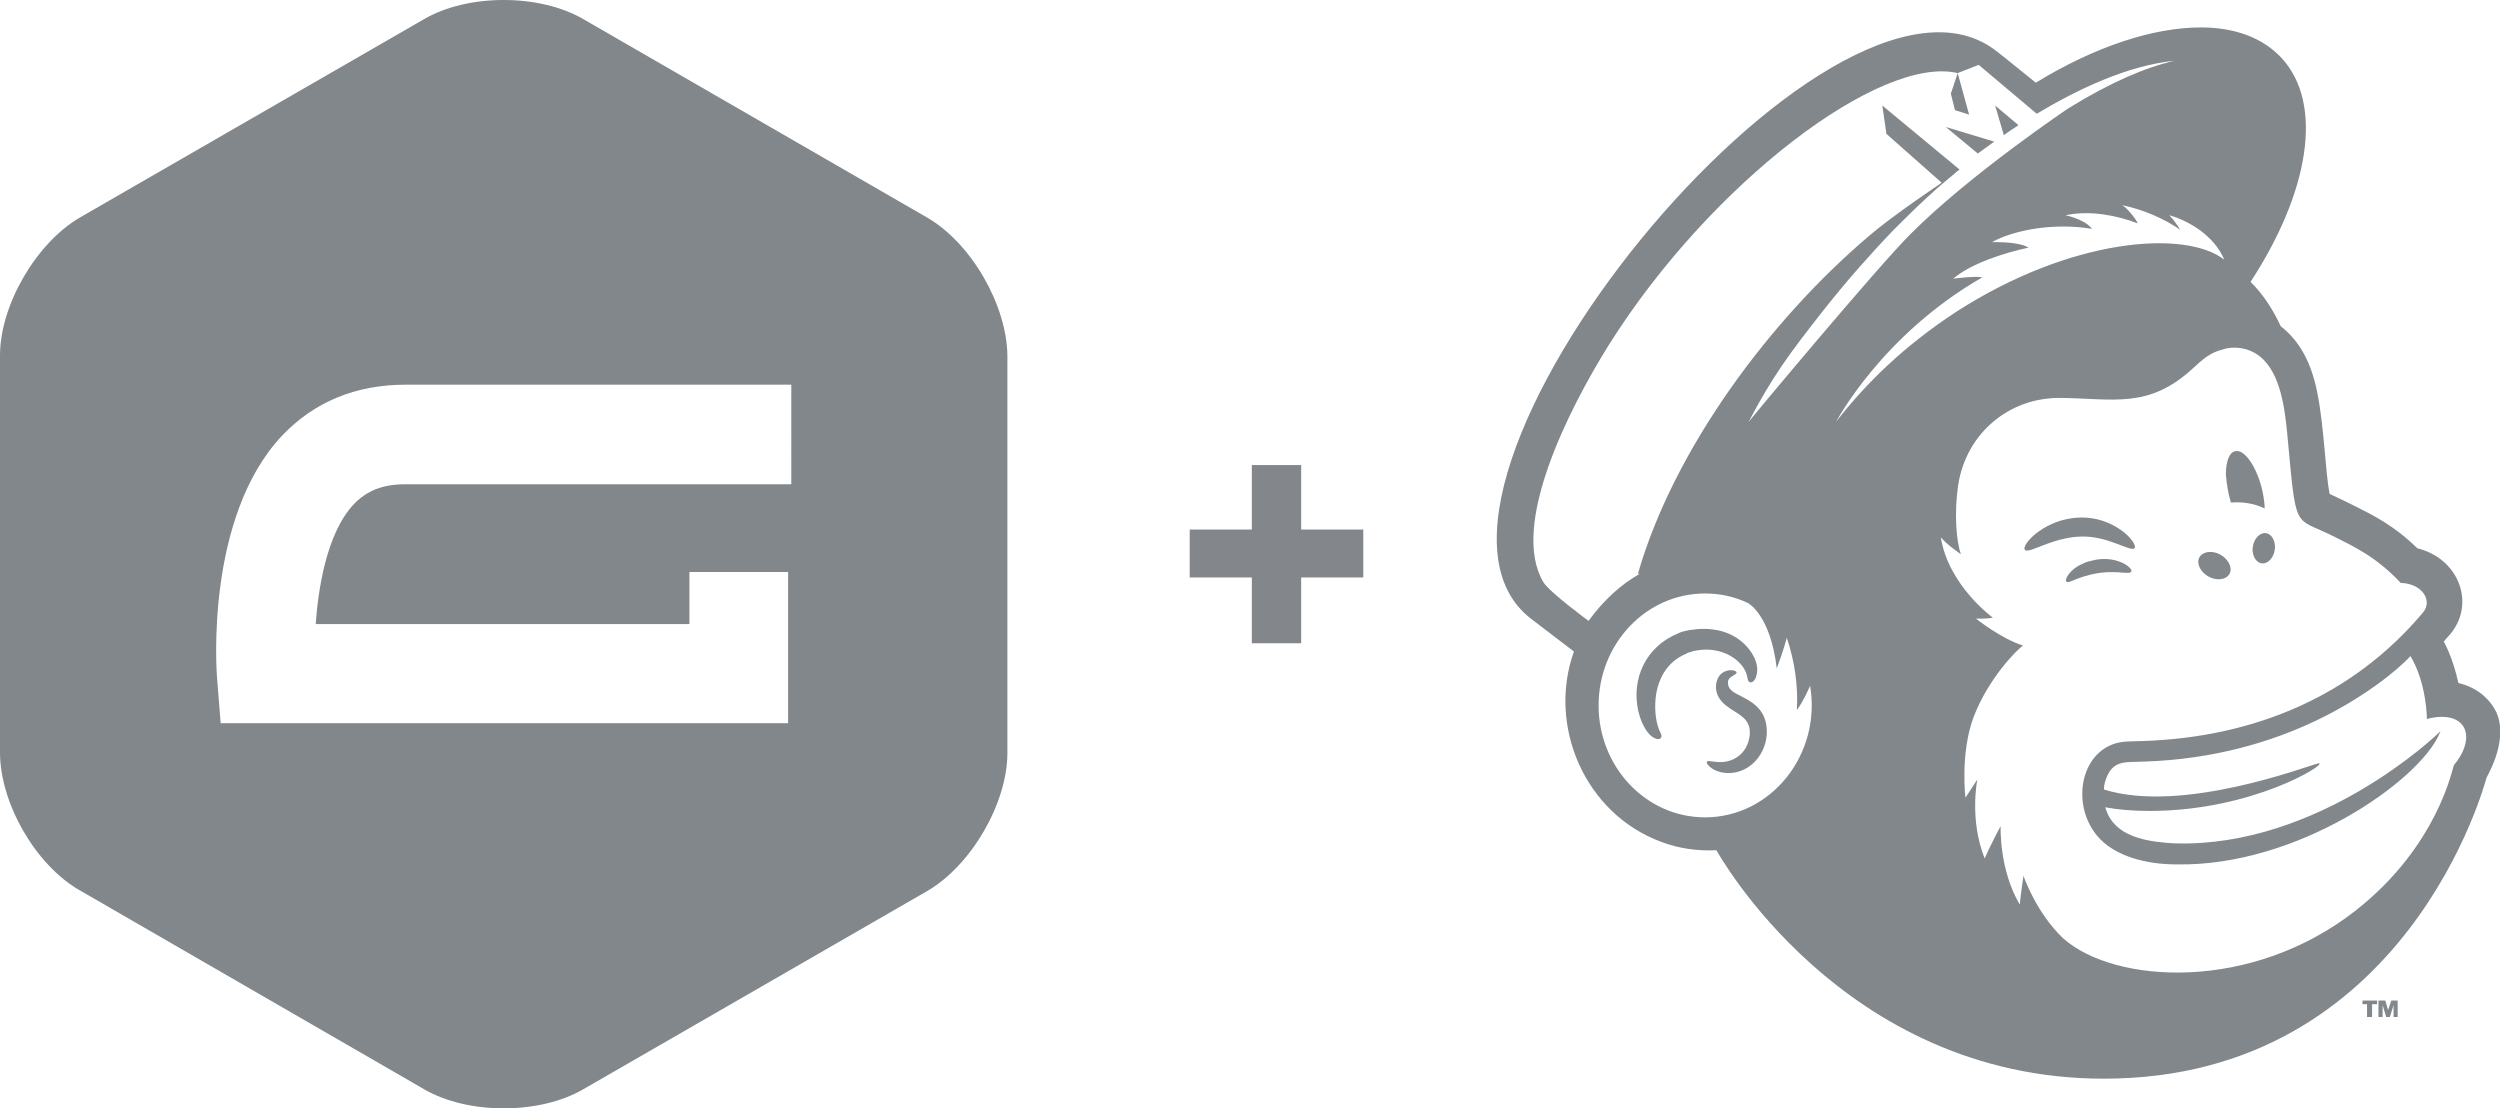 <?xml version="1.0" encoding="utf-8"?>
<!-- Generator: Adobe Illustrator 22.0.1, SVG Export Plug-In . SVG Version: 6.00 Build 0)  -->
<svg version="1.1" xmlns="http://www.w3.org/2000/svg" xmlns:xlink="http://www.w3.org/1999/xlink" x="0px" y="0px"
	 viewBox="0 0 547.2 242.6" style="enable-background:new 0 0 547.2 242.6;" xml:space="preserve">
<style type="text/css">
	.st0{fill:#82878C;}
	.st1{fill:none;}
	.st2{fill:#83878B;}
</style>
<g id="Layer_1">
</g>
<g id="Layer_2">
	<path class="st0" d="M202.9,47.6L127.7,4.2c-9.6-5.6-25.3-5.6-34.9,0L17.5,47.6C7.9,53.2,0,66.8,0,77.8v86.9
		c0,11.1,7.8,24.7,17.5,30.2l75.3,43.5c9.6,5.6,25.3,5.6,34.9,0l75.3-43.4c9.6-5.6,17.5-19.2,17.5-30.2V77.9
		C220.4,66.8,212.6,53.2,202.9,47.6z M173.2,106H88.6c-4.8,0-8.3,1.4-11.1,4.3c-6.2,6.5-7.9,19.3-8.4,26.3h81.8v-11.4h21.6v33.1
		H48.3l-0.8-10c-0.1-1.4-2.6-35,14.2-52.9c7-7.4,16.1-11.2,27.1-11.2h84.4L173.2,106L173.2,106z"/>
	<g>
		<path class="st0" d="M546.5,156.1c-1.6-3.4-4.6-5.7-8.4-6.6c-1.3-5.8-3-8.6-3.2-9.1c0.7-0.8,1.3-1.5,1.5-1.7
			c5.4-6.6,1.9-16.4-7.3-18.7c-5.1-5-9.8-7.3-13.6-9.2c-3.7-1.8-2.2-1.1-5.6-2.7c-0.9-4.5-1.2-14.9-2.7-22.2
			c-1.3-6.6-3.9-11.3-8-14.5c-1.6-3.5-3.9-7.1-6.6-9.7c12.8-19.6,16.1-38.9,6.8-49c-4.2-4.5-10.3-6.7-17.7-6.7
			c-10.4,0-23.2,4.2-36.1,12.1c0,0-8.4-6.8-8.6-6.9c-36-28.3-137.8,96.9-101.8,124.3l9.3,7.1c-5.8,16.2,2.3,35.5,19.2,41.7
			c3.7,1.4,7.8,2,12,1.8c0,0,27.3,50,84.8,50c66.5,0,83.5-65.1,83.7-65.7C543.8,170.7,549.2,162.7,546.5,156.1z M337.8,127.4
			c-7.3-12.3,5.4-37.6,14.4-52C374.5,40,411.6,12,428.5,16l4.6-1.8c0,0,12.7,10.7,12.7,10.7c8.7-5.2,19.8-10.6,30.2-11.6
			c-6.3,1.4-14,4.7-23.1,10.3c-0.2,0.1-21.6,14.5-34.6,27.5c-7.1,7-35.7,41.3-35.6,41.3c5.2-9.9,8.7-14.7,16.9-25.1
			c4.7-5.9,9.7-11.6,14.8-16.9c2.4-2.4,4.8-4.8,7.2-7c1.6-1.5,3.3-3,5-4.4c0.8-0.6,1.5-1.3,2.3-1.9l0,0L412,23.1l0.9,6.2L425,40
			c0,0-10.8,7.2-16.1,11.8c-21.5,18.3-42.5,46.4-50.4,73.8l0.4,0c-3.9,2.2-7.8,5.6-11.2,10.3C347.7,135.9,339,129.5,337.8,127.4z
			 M373.2,178.9c-12.9,0-23.3-11-23.3-24.5c0-13.5,10.4-24.5,23.3-24.5c3.3,0,6.5,0.7,9.4,2.1c0,0,4.9,2.5,6.3,14.3l0,0l0,0
			c1.4-3.7,2.2-6.7,2.2-6.7c1.7,5.1,2.5,10.4,2.2,15.8l0,0l0,0c1.4-1.8,2.9-5.3,2.9-5.3C398.7,165.1,387.7,178.9,373.2,178.9z
			 M401.9,92.3L401.9,92.3c0,0,10-19,32-31.6c-1.6-0.3-5.6,0.2-6.4,0.3c4-3.4,11.4-5.7,16.5-6.8c-1.5-1-5.1-1.2-6.9-1.2
			c-0.5,0-0.5,0-1.1,0c4.8-2.7,13.8-4.3,21.9-2.9c-1-1.4-3.3-2.3-5-2.8c-0.1,0-0.8-0.2-0.8-0.2s0.5-0.1,0.6-0.1
			c4.9-0.9,10.6,0.1,15.2,1.9c-0.5-1.2-1.8-2.6-2.7-3.5c-0.1-0.1-0.7-0.5-0.7-0.5c4.7,1,9.3,3,12.7,5.4c-0.5-0.9-1.6-2.4-2.4-3.2
			c4.5,1.3,9.6,4.5,11.8,9.2l0,0c0.1,0.1,0.2,0.5,0.2,0.5l0,0c-8.6-6.6-33.6-4.7-58.7,11.5C416.8,75.7,408.4,83.9,401.9,92.3z
			 M537.1,167.5c-0.3,0.6-3.5,17.7-21.5,31.8c-22.8,17.9-52.7,16.1-64,6.1c-6-5.7-8.7-13.7-8.7-13.7s-0.7,4.6-0.8,6.3
			c-4.6-7.7-4.2-17.2-4.2-17.2s-2.4,4.5-3.5,7.1c-3.4-8.5-1.6-17.3-1.6-17.3l-2.6,4c0,0-1.2-9.7,1.8-17.7
			c3.3-8.6,9.6-14.8,10.8-15.6c-4.8-1.5-10.3-5.9-10.3-5.9c0,0,2.2,0.1,3.7-0.2c0,0-9.7-7-11.4-17.6c1.4,1.7,4.4,3.7,4.4,3.7
			c-1-2.8-1.5-9-0.6-15.1v0c1.8-11.6,11.4-19.2,22.3-19.1c11.6,0.1,19.3,2.5,29-6.4c2.1-1.9,3.7-3.5,6.6-4.2
			c0.3-0.1,1.1-0.4,2.6-0.4c1.6,0,3.1,0.4,4.5,1.2c5.3,3.1,6.4,11.3,7,17.3c2.1,22.2,1.2,18.3,10.2,22.8c4.3,2.2,9.1,4.3,14.6,10.1
			c0,0,0,0.1,0,0.1s0.1,0,0.1,0c4.6,0.1,7,3.8,4.9,6.4c-15.5,18.5-37.2,27.4-61.4,28.2c-1,0-3.2,0.1-3.3,0.1
			c-9.8,0.3-12.9,12.9-6.8,20.5c3.9,4.8,11.3,6.4,17.4,6.4l0.1,0c26.4,0.5,53-18.2,57.5-28.5c0-0.1,0.3-0.7,0.3-0.7
			c-1.1,1.2-26.8,25.5-58.1,24.6c0,0-3.4-0.1-6.6-0.8c-4.2-1-7.5-2.9-8.7-7.1c2.6,0.5,5.9,0.8,9.7,0.8c22.6,0,38.8-10.3,37.1-10.4
			c-0.1,0-0.1,0-0.2,0c-2.6,0.6-29.8,11.1-46.9,5.7c0-0.5,0.1-1,0.2-1.5c1.5-5.1,4.2-4.4,8.6-4.6l0,0c15.6-0.5,28.3-4.5,37.7-9
			c10.1-4.8,17.8-11,20.6-14.1c3.6,6,3.6,13.8,3.6,13.8s1.4-0.5,3.3-0.5C540.3,156.9,541.6,162.1,537.1,167.5z M460.5,174.5
			C460.5,174.5,460.5,174.4,460.5,174.5C460.5,174.4,460.5,174.5,460.5,174.5z M460.4,174.4c0-0.1,0-0.1,0-0.2c0-0.3,0-0.7,0-1
			c0,0.4,0,0.7,0,1C460.4,174.3,460.4,174.3,460.4,174.4z M460.5,175.1C460.5,175.1,460.5,175.2,460.5,175.1
			C460.5,175.2,460.5,175.1,460.5,175.1z M460.5,175.2c0.1,0.8,0.3,1.2,0.3,1.2C460.7,176.2,460.6,175.7,460.5,175.2z"/>
		<polygon class="st0" points="427.9,24.1 431,25.1 428.5,16 427,20.5 		"/>
		<path class="st0" d="M441.8,27.4l-5.1-4.3l1.9,6.5C439.5,28.9,440.6,28.2,441.8,27.4z"/>
		<path class="st0" d="M460.4,174.2c0,0.1,0,0.1,0,0.2C460.4,174.3,460.4,174.3,460.4,174.2z"/>
		<path class="st0" d="M460.4,173.1c0,0.4,0,0.7,0,1C460.4,173.9,460.4,173.5,460.4,173.1z"/>
		<path class="st1" d="M460.4,174.4C460.4,174.4,460.4,174.5,460.4,174.4"/>
		<path class="st1" d="M460.5,175.2C460.5,175.2,460.5,175.1,460.5,175.2"/>
		<path class="st0" d="M460.8,176.4c0,0-0.2-0.4-0.3-1.2C460.6,175.7,460.7,176.2,460.8,176.4z"/>
		<path class="st0" d="M488.3,110c2.6-0.2,5.2,0.2,7.4,1.3c-0.2-6.3-3.8-13.4-6.6-12.5l0,0l0,0l0,0c-1.6,0.5-1.9,3.4-1.9,5.1
			C487.4,106.1,487.7,108,488.3,110z"/>
		<path class="st0" d="M436.5,31l-10.6-3.2l7,5.8C433.9,32.9,435.1,32,436.5,31z"/>
		<path class="st0" d="M463.3,119c2.1,0.8,3.5,1.4,3.9,1c0.2-0.2,0.1-0.8-0.4-1.5c-1.3-1.9-3.8-3.5-6-4.3c-5-1.9-10.9-0.8-15.2,2.6
			c-2.1,1.7-3.1,3.5-2.1,3.7c0.6,0.1,1.8-0.4,3.6-1.1C454,116.7,458,117,463.3,119z"/>
		<path class="st0" d="M464.1,125.3c1.3,0.1,2.2,0.2,2.4-0.2c0.4-0.8-3-3.4-7.7-2.6c-0.6,0.1-1.1,0.3-1.7,0.4
			c-0.2,0.1-0.4,0.1-0.6,0.2c-1.2,0.5-2.2,1-3.1,1.9c-1.1,1.1-1.4,2.1-1.1,2.3c0.3,0.3,1.1-0.1,2.3-0.6
			C458.6,125.2,461.4,125.1,464.1,125.3z"/>
		<path class="st0" d="M358.7,155.8L358.7,155.8L358.7,155.8L358.7,155.8z"/>
		<path class="st0" d="M381.5,146c1.2,1.7,0.8,2.7,1.3,3.2c0.2,0.2,0.4,0.2,0.7,0.1c0.7-0.3,1-1.4,1.1-2.2l0,0v0l0,0
			c0.2-1.9-0.8-3.9-2.1-5.4l0,0v0l0,0c-1.7-2-4.3-3.5-7.4-3.9c-2.7-0.4-5.4,0.1-6.2,0.3h0c-0.4,0.1-0.9,0.2-1.3,0.4
			c-7.4,2.9-10.6,10.1-9,17.2c0.4,1.7,1.2,3.7,2.4,5l0,0l0,0l0,0c1.5,1.6,3.2,1.3,2.5-0.2c-0.2-0.4-1.1-2.1-1.2-5.3
			c-0.1-3.2,0.6-6.5,2.7-9.1c1.5-1.9,3.4-2.7,3.6-2.8l0,0c0.3-0.1,0.5-0.2,0.8-0.4c0.1-0.1,0.3-0.1,0.4-0.1c0.9-0.3,0.4-0.2,1.4-0.4
			l0,0C376.2,141.5,379.9,143.7,381.5,146z"/>
		<path class="st0" d="M379.2,151.3c-0.5-0.4-0.7-0.7-0.9-1.2c-0.2-0.9-0.1-1.5,0.7-2c0.6-0.4,1.1-0.6,1.1-0.9c0-0.5-2-1-3.5,0.4
			c-1.2,1.3-1.6,3.9,0.3,6c2.1,2.3,5.4,2.8,6,5.7c0.1,0.4,0.1,0.9,0.1,1.3c0,0.5-0.2,1.3-0.2,1.3c-0.6,2.8-3.3,5.5-7.7,4.8
			c-0.8-0.1-1.3-0.2-1.5,0c-0.3,0.5,1.5,2.6,5,2.5c4.9-0.1,8.9-5.1,8-10.6C385.8,153.7,381,152.7,379.2,151.3z"/>
		<path class="st0" d="M493.1,119.6c-0.3,1.8,0.6,3.5,1.9,3.7c1.3,0.2,2.6-1.1,2.9-2.9c0.3-1.8-0.6-3.5-1.9-3.7
			C494.7,116.5,493.4,117.8,493.1,119.6z"/>
		<path class="st0" d="M483.4,126.2c1.8,1,3.9,0.7,4.6-0.6c0.7-1.3-0.2-3.2-2-4.2s-3.9-0.7-4.6,0.6
			C480.7,123.3,481.6,125.2,483.4,126.2z"/>
		<polygon class="st0" points="517.1,219.8 518.1,219.8 518.1,222.6 519.2,222.6 519.2,219.8 520.3,219.8 520.3,219 517.1,219 		"/>
		<polygon class="st0" points="522.7,221.1 522.1,219 520.6,219 520.6,222.6 521.5,222.6 521.5,220 522.3,222.6 523.1,222.6 
			523.9,220 523.9,222.6 524.8,222.6 524.8,219 523.4,219 		"/>
	</g>
	<g>
		<path class="st2" d="M284.9,140.8H274v-14.4h-13.6v-10.5H274v-14.1h10.8v14.1h13.6v10.5h-13.6V140.8z"/>
	</g>
</g>
</svg>
